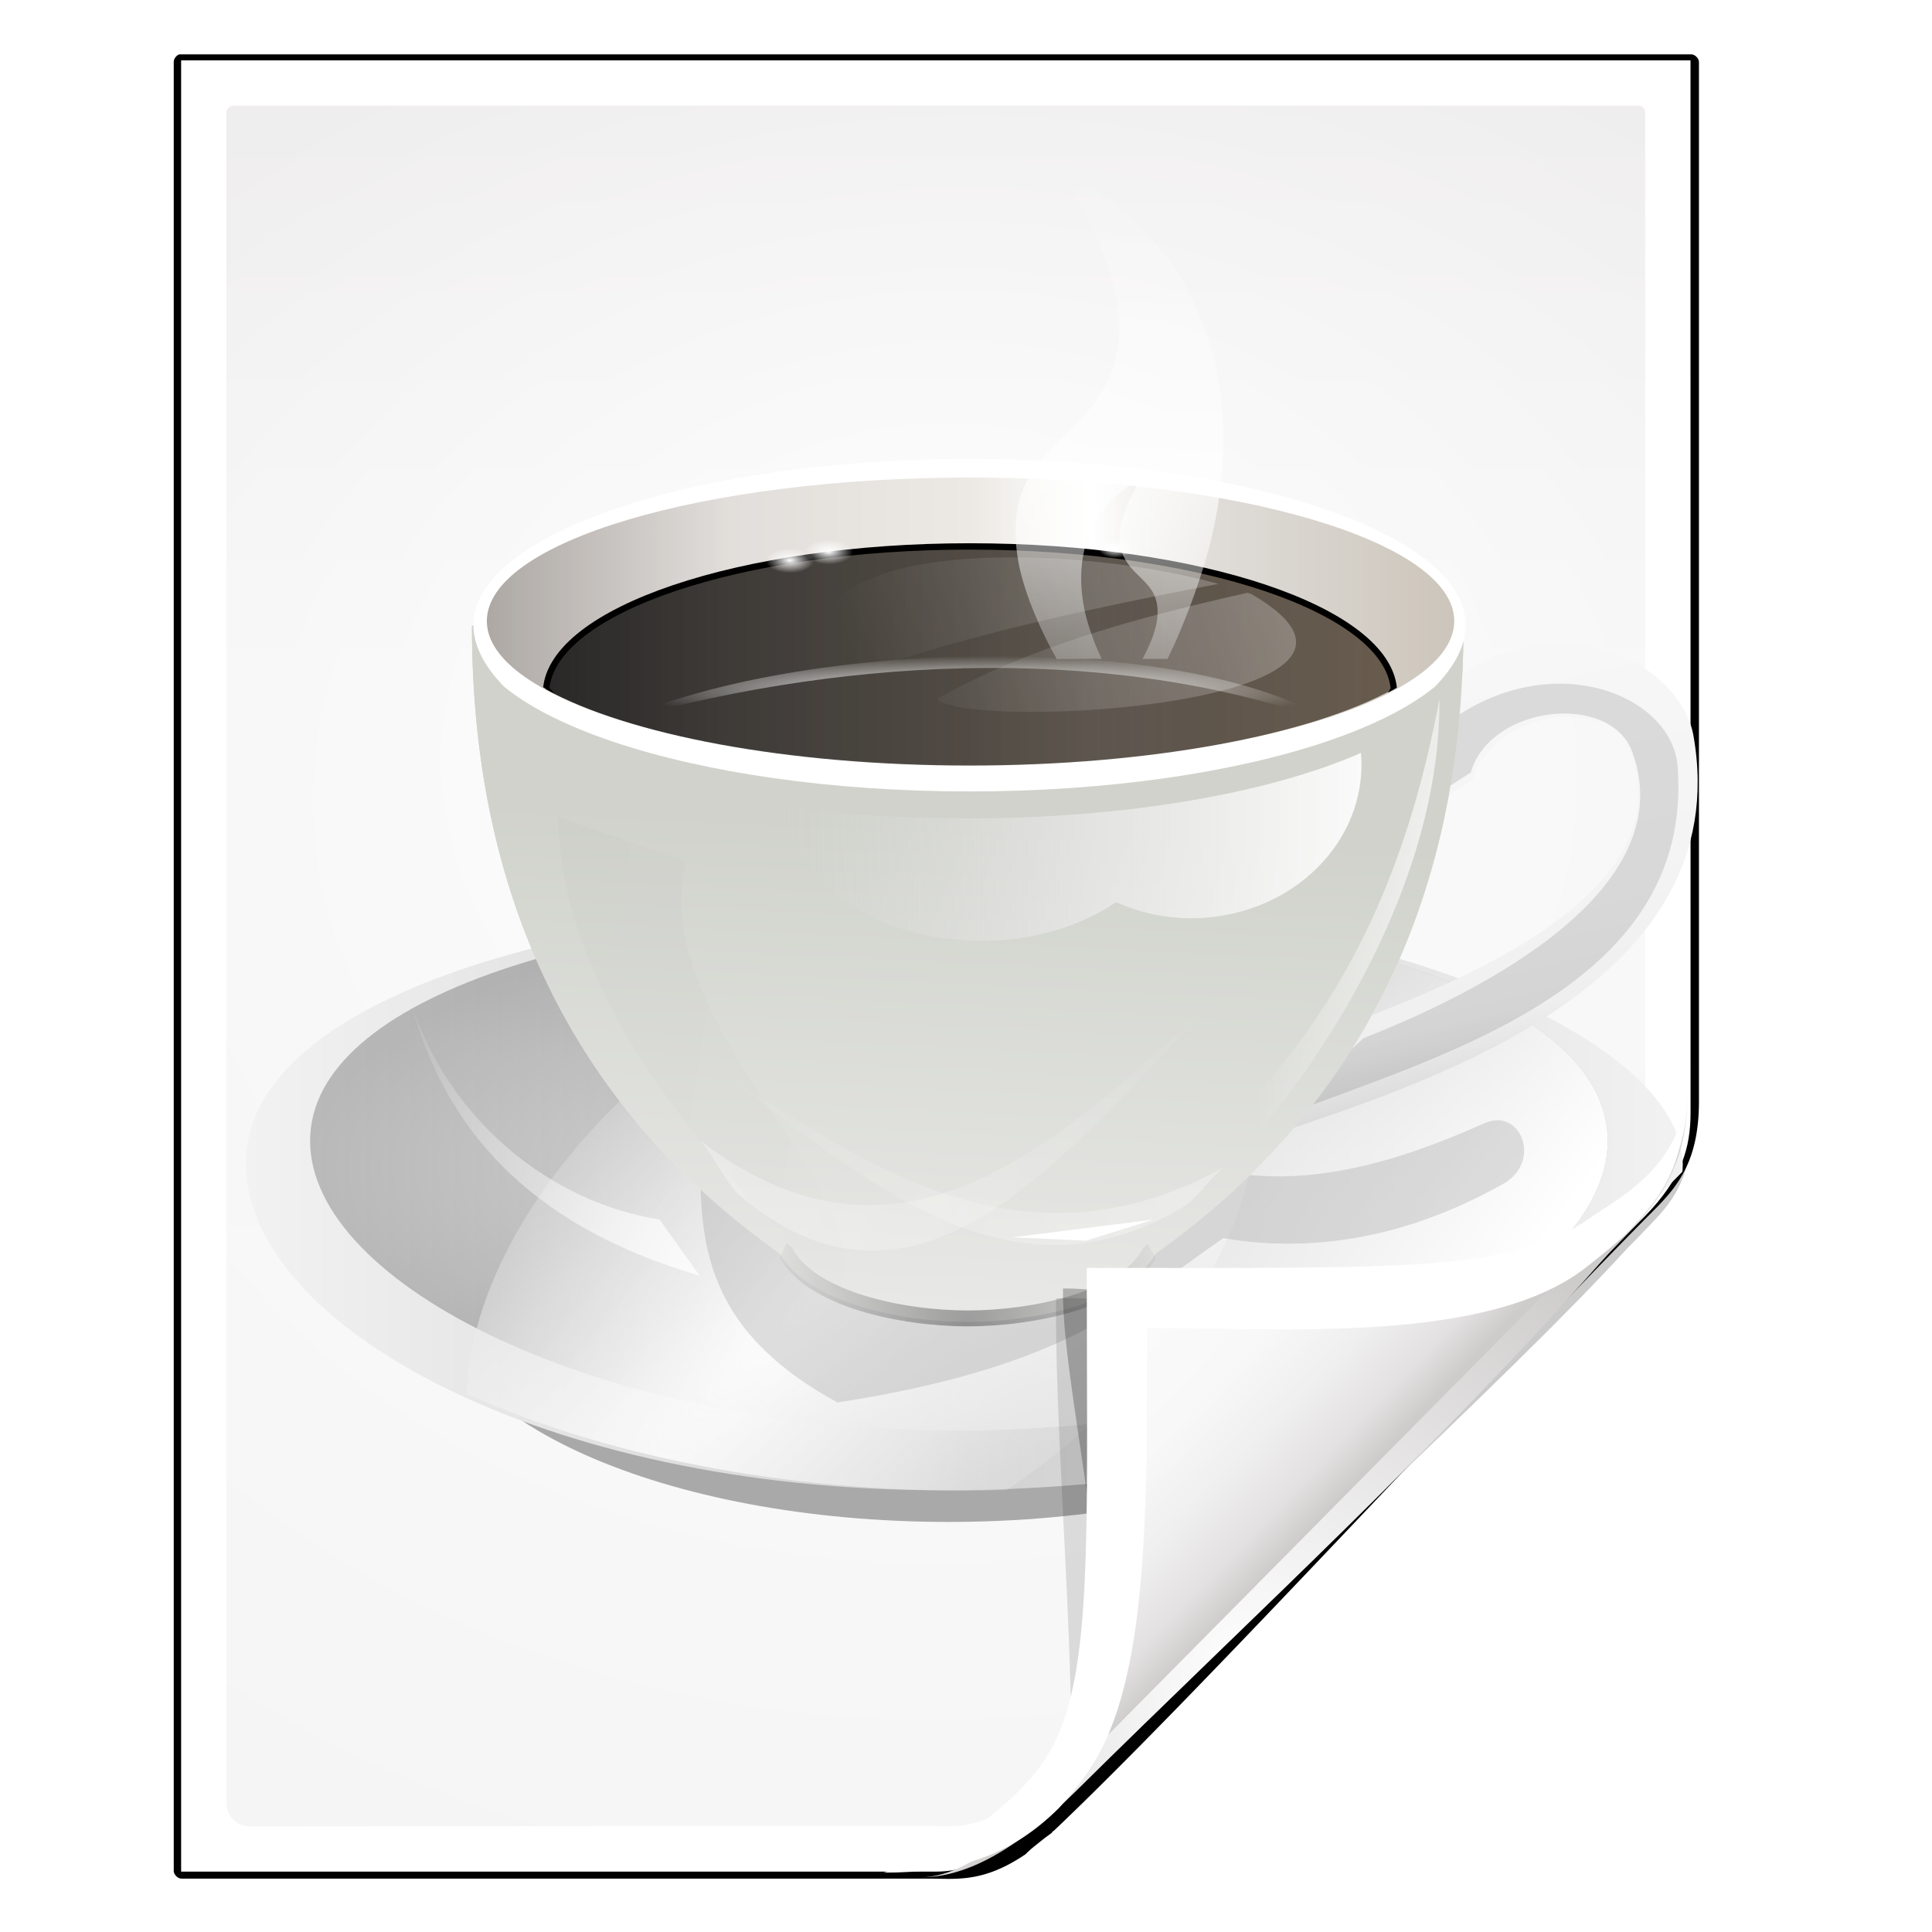 <?xml version="1.0" encoding="UTF-8" standalone="no"?>
<!-- Created with Inkscape (http://www.inkscape.org/) -->

<svg
   xmlns:dc="http://purl.org/dc/elements/1.1/"
   xmlns:cc="http://creativecommons.org/ns#"
   xmlns:rdf="http://www.w3.org/1999/02/22-rdf-syntax-ns#"
   xmlns:svg="http://www.w3.org/2000/svg"
   xmlns="http://www.w3.org/2000/svg"
   xmlns:xlink="http://www.w3.org/1999/xlink"
   xmlns:sodipodi="http://sodipodi.sourceforge.net/DTD/sodipodi-0.dtd"
   xmlns:inkscape="http://www.inkscape.org/namespaces/inkscape"
   width="128"
   height="128"
   id="svg2606"
   sodipodi:version="0.32"
   inkscape:version="0.48.0 r9654"
   version="1.0"
   sodipodi:docname="application-x-java.svgz"
   inkscape:output_extension="org.inkscape.output.svgz.inkscape"
   inkscape:export-filename="/home/pinheiro/pics/oxygen-icons/scalable/mimetypes/small/32x32/application-x-java.png"
   inkscape:export-xdpi="180"
   inkscape:export-ydpi="180">
  <defs
     id="defs2608">
    <linearGradient
       id="linearGradient6131">
      <stop
         id="stop6133"
         offset="0"
         style="stop-color:#fcfcfc;stop-opacity:1" />
      <stop
         style="stop-color:#f8f8f8;stop-opacity:1"
         offset="0.523"
         id="stop6135" />
      <stop
         id="stop6141"
         offset="0.775"
         style="stop-color:#f0efef;stop-opacity:1;" />
      <stop
         id="stop6139"
         offset="0.901"
         style="stop-color:#e3e1e1;stop-opacity:1;" />
      <stop
         id="stop6137"
         offset="1"
         style="stop-color:#cecbcb;stop-opacity:1" />
    </linearGradient>
    <linearGradient
       inkscape:collect="always"
       xlink:href="#linearGradient6131"
       id="linearGradient3893"
       gradientUnits="userSpaceOnUse"
       gradientTransform="matrix(1.012,0,0,1.012,-0.896,-0.987)"
       x1="86.738"
       y1="93.621"
       x2="95.46"
       y2="102.344" />
    <radialGradient
       inkscape:collect="always"
       xlink:href="#linearGradient3913-5"
       id="radialGradient3919-5"
       cx="90.75"
       cy="110.253"
       fx="90.75"
       fy="110.253"
       r="18.75"
       gradientTransform="matrix(1.307,0,0,1.307,-27.836,-33.818)"
       gradientUnits="userSpaceOnUse" />
    <linearGradient
       inkscape:collect="always"
       id="linearGradient3913-5">
      <stop
         style="stop-color:#ffffff;stop-opacity:1;"
         offset="0"
         id="stop3915-4" />
      <stop
         style="stop-color:#ffffff;stop-opacity:0;"
         offset="1"
         id="stop3917-7" />
    </linearGradient>
    <clipPath
       clipPathUnits="userSpaceOnUse"
       id="clipPath3889-6">
      <path
         sodipodi:nodetypes="cscscssc"
         inkscape:connector-curvature="0"
         id="path3891-5"
         d="m 112,82.503 c 0,4.465 -2.797,6.41 -5.28,8.094 -5.109,3.465 -14.939,3.325 -20.72,3.406 -0.081,5.781 0.166,15.505 -3.299,20.613 -1.684,2.482 -5.291,5.387 -8.201,5.387 2.318,0 4.743,-1.335 7.584,-4.085 9.142,-8.849 17.367,-16.135 25.673,-25.298 C 109.676,88.504 112,86.979 112,82.503 z"
         style="fill:url(#linearGradient3893);fill-opacity:1;stroke:none" />
    </clipPath>
    <filter
       color-interpolation-filters="sRGB"
       inkscape:collect="always"
       id="filter3909-6">
      <feGaussianBlur
         inkscape:collect="always"
         stdDeviation="0.43"
         id="feGaussianBlur3911-9" />
    </filter>
    <linearGradient
       inkscape:collect="always"
       xlink:href="#linearGradient3897-7"
       id="linearGradient3895-3"
       gradientUnits="userSpaceOnUse"
       gradientTransform="matrix(1.373,0,0,1.404,-41.379,-43.423)"
       x1="82.157"
       y1="90.382"
       x2="94.221"
       y2="102.184" />
    <linearGradient
       id="linearGradient3897-7">
      <stop
         style="stop-color:#fcfcfc;stop-opacity:1"
         offset="0"
         id="stop3899-4" />
      <stop
         id="stop3901-5"
         offset="0.523"
         style="stop-color:#f8f8f8;stop-opacity:1" />
      <stop
         style="stop-color:#f0efef;stop-opacity:1;"
         offset="0.723"
         id="stop3903-2" />
      <stop
         style="stop-color:#e3e1e1;stop-opacity:1;"
         offset="0.89"
         id="stop3905-5" />
      <stop
         style="stop-color:#cecbcb;stop-opacity:1"
         offset="1"
         id="stop3907-4" />
    </linearGradient>
    <clipPath
       clipPathUnits="userSpaceOnUse"
       id="clipPath6093-7">
      <path
         inkscape:connector-curvature="0"
         sodipodi:nodetypes="cccssccc"
         id="path6095-4"
         d="m 17,8 0.783,110 57.5,0 c 1.675,0 3.119,0.181 4.9,-1.6 C 88.981,107.602 99.94,96.548 107.199,89.224 109.64,86.761 110,84.753 110,82.5 L 110,8 z"
         style="fill:#ffffff;fill-opacity:1" />
    </clipPath>
    <radialGradient
       inkscape:collect="always"
       xlink:href="#linearGradient5982-7"
       id="radialGradient5988-0"
       cx="64"
       cy="64.004"
       fx="63.793"
       fy="47.275"
       r="47.5"
       gradientTransform="matrix(1.707,-0.085,0.07,1.394,-50.362,-20.218)"
       gradientUnits="userSpaceOnUse" />
    <linearGradient
       inkscape:collect="always"
       id="linearGradient5982-7">
      <stop
         style="stop-color:#ffffff;stop-opacity:1;"
         offset="0"
         id="stop5984-8" />
      <stop
         style="stop-color:#ffffff;stop-opacity:0;"
         offset="1"
         id="stop5986-6" />
    </linearGradient>
    <filter
       color-interpolation-filters="sRGB"
       inkscape:collect="always"
       id="filter6171-8"
       x="-0.479"
       width="1.957"
       y="-0.513"
       height="2.026">
      <feGaussianBlur
         inkscape:collect="always"
         stdDeviation="10.141"
         id="feGaussianBlur6173-8" />
    </filter>
    <linearGradient
       inkscape:collect="always"
       xlink:href="#linearGradient4518-3"
       id="linearGradient4524-4"
       x1="72"
       y1="0"
       x2="72"
       y2="116.401"
       gradientUnits="userSpaceOnUse"
       gradientTransform="matrix(1.014,0,0,1.013,-1.513,-1.307)" />
    <linearGradient
       id="linearGradient4518-3">
      <stop
         style="stop-color:#eeecec;stop-opacity:1"
         offset="0"
         id="stop4520-1" />
      <stop
         id="stop5969-4"
         offset="0.4"
         style="stop-color:#f4f4f4;stop-opacity:1" />
      <stop
         style="stop-color:#f6f5f5;stop-opacity:1"
         offset="1"
         id="stop4522-9" />
    </linearGradient>
    <filter
       inkscape:collect="always"
       id="filter4123">
      <feGaussianBlur
         inkscape:collect="always"
         stdDeviation="2.028"
         id="feGaussianBlur4125" />
    </filter>
    <filter
       inkscape:collect="always"
       id="filter4087"
       x="-0.165"
       width="1.329"
       y="-0.204"
       height="1.408">
      <feGaussianBlur
         inkscape:collect="always"
         stdDeviation="4.223"
         id="feGaussianBlur4089" />
    </filter>
    <filter
       inkscape:collect="always"
       id="filter4084">
      <feGaussianBlur
         inkscape:collect="always"
         stdDeviation="1.46"
         id="feGaussianBlur4086" />
    </filter>
    <clipPath
       clipPathUnits="userSpaceOnUse"
       id="clipPath4502">
      <path
         style="opacity:0.847;fill:url(#radialGradient4506);fill-opacity:1"
         d="m 167.244,-20.56 c -0.4,0 -0.589,0.276 -0.589,0.589 l 0,134.526 c 0,0.968 0.8,1.766 1.767,1.767 l 55.951,0.037 c 0.062,4e-5 3.856,-0.009 4.669,6e-5 7.705,-5.305 35.3,-34.105 45.837,-44.708 1.74,-1.951 0.539,-0.436 1.713,-1.893 l 7e-5,-89.728 c 0,-0.38 -0.192,-0.589 -0.589,-0.589 z"
         id="path4504"
         inkscape:connector-curvature="0"
         sodipodi:nodetypes="ccssscccccc" />
    </clipPath>
    <filter
       color-interpolation-filters="sRGB"
       inkscape:collect="always"
       id="filter3473">
      <feGaussianBlur
         inkscape:collect="always"
         stdDeviation="1.142"
         id="feGaussianBlur3475" />
    </filter>
    <linearGradient
       inkscape:collect="always"
       xlink:href="#linearGradient3526"
       id="linearGradient4477"
       gradientUnits="userSpaceOnUse"
       gradientTransform="matrix(0.889,0,0,0.889,169.164,1.161)"
       x1="9.665"
       y1="83.476"
       x2="117.005"
       y2="83.476" />
    <linearGradient
       id="linearGradient3526">
      <stop
         id="stop3528"
         offset="0"
         style="stop-color:#f2f2f2;stop-opacity:1;" />
      <stop
         style="stop-color:#d1d1d1;stop-opacity:1;"
         offset="0.5"
         id="stop3534" />
      <stop
         id="stop3530"
         offset="1"
         style="stop-color:#f2f2f2;stop-opacity:1;" />
    </linearGradient>
    <radialGradient
       inkscape:collect="always"
       xlink:href="#linearGradient3995"
       id="radialGradient4479"
       gradientUnits="userSpaceOnUse"
       gradientTransform="matrix(0.418,0,0,0.168,177.349,2.693)"
       cx="113.773"
       cy="421.472"
       fx="113.773"
       fy="421.472"
       r="102.654" />
    <linearGradient
       id="linearGradient3995">
      <stop
         style="stop-color:#000000;stop-opacity:0;"
         offset="0"
         id="stop3997" />
      <stop
         style="stop-color:#000000;stop-opacity:1;"
         offset="1"
         id="stop3999" />
    </linearGradient>
    <linearGradient
       inkscape:collect="always"
       xlink:href="#linearGradient3158"
       id="linearGradient4481"
       gradientUnits="userSpaceOnUse"
       gradientTransform="matrix(0.418,0,0,0.42,189.773,-98.068)"
       x1="91.177"
       y1="425.956"
       x2="91.177"
       y2="354.963" />
    <linearGradient
       id="linearGradient3158">
      <stop
         style="stop-color:#f5f5f5;stop-opacity:1;"
         offset="0"
         id="stop3160" />
      <stop
         style="stop-color:#d0d2cb;stop-opacity:1;"
         offset="1"
         id="stop3162" />
    </linearGradient>
    <radialGradient
       inkscape:collect="always"
       xlink:href="#linearGradient3180-4"
       id="radialGradient4483"
       gradientUnits="userSpaceOnUse"
       gradientTransform="matrix(0.432,0,0,0.7,48.501,129.749)"
       cx="85.438"
       cy="511.891"
       fx="85.438"
       fy="511.891"
       r="78.938" />
    <linearGradient
       inkscape:collect="always"
       id="linearGradient3180-4">
      <stop
         style="stop-color:#000000;stop-opacity:1;"
         offset="0"
         id="stop3182-4" />
      <stop
         style="stop-color:#000000;stop-opacity:0"
         offset="1"
         id="stop3184-3" />
    </linearGradient>
    <clipPath
       clipPathUnits="userSpaceOnUse"
       id="clipPath3242">
      <path
         inkscape:connector-curvature="0"
         id="path3244"
         d="m 55.688,476.985 c 4.518,7.826 19.423,10.75 29.75,10.75 10.327,10e-6 25.232,-2.924 29.75,-10.75 -24.211,-41.934 -42.235,-39.066 -59.5,0 z"
         style="fill:url(#linearGradient3246);fill-opacity:1;fill-rule:evenodd;stroke:none"
         sodipodi:nodetypes="cscc" />
    </clipPath>
    <filter
       color-interpolation-filters="sRGB"
       inkscape:collect="always"
       id="filter3308">
      <feGaussianBlur
         inkscape:collect="always"
         stdDeviation="1.659"
         id="feGaussianBlur3310" />
    </filter>
    <linearGradient
       inkscape:collect="always"
       xlink:href="#linearGradient3692"
       id="linearGradient4485"
       gradientUnits="userSpaceOnUse"
       x1="15.7"
       y1="373.836"
       x2="47.812"
       y2="379.249" />
    <linearGradient
       inkscape:collect="always"
       id="linearGradient3692">
      <stop
         style="stop-color:#000000;stop-opacity:1;"
         offset="0"
         id="stop3694" />
      <stop
         style="stop-color:#000000;stop-opacity:0;"
         offset="1"
         id="stop3696" />
    </linearGradient>
    <clipPath
       clipPathUnits="userSpaceOnUse"
       id="clipPath3753">
      <path
         inkscape:connector-curvature="0"
         sodipodi:nodetypes="cccc"
         id="path3755"
         d="m 10.827,344.157 c 2.553,27.852 16.271,47.474 25.1,56.597 30.045,20.541 2.661,-30.933 4.922,-52.168 1.168,-4.199 -19.658,-18.248 -30.021,-4.429 z"
         style="opacity:0.319;fill:#000000;fill-opacity:1;fill-rule:evenodd;stroke:none" />
    </clipPath>
    <filter
       color-interpolation-filters="sRGB"
       inkscape:collect="always"
       x="-0.362"
       width="1.723"
       y="-0.147"
       height="1.293"
       id="filter3744">
      <feGaussianBlur
         inkscape:collect="always"
         stdDeviation="3.761"
         id="feGaussianBlur3746" />
    </filter>
    <linearGradient
       inkscape:collect="always"
       xlink:href="#linearGradient3837"
       id="linearGradient4487"
       gradientUnits="userSpaceOnUse"
       gradientTransform="translate(267.929,9.843)"
       x1="125.089"
       y1="277.115"
       x2="101.922"
       y2="379.482" />
    <linearGradient
       inkscape:collect="always"
       id="linearGradient3837">
      <stop
         style="stop-color:#000000;stop-opacity:1;"
         offset="0"
         id="stop3839" />
      <stop
         style="stop-color:#000000;stop-opacity:0;"
         offset="1"
         id="stop3841" />
    </linearGradient>
    <filter
       color-interpolation-filters="sRGB"
       inkscape:collect="always"
       id="filter3905">
      <feGaussianBlur
         inkscape:collect="always"
         stdDeviation="0.554"
         id="feGaussianBlur3907" />
    </filter>
    <radialGradient
       inkscape:collect="always"
       xlink:href="#linearGradient4007"
       id="radialGradient4489"
       gradientUnits="userSpaceOnUse"
       gradientTransform="matrix(2.309,-2.989,-0.412,3.464,73.853,-835.762)"
       cx="81.205"
       cy="437.665"
       fx="81.205"
       fy="437.665"
       r="38.88" />
    <linearGradient
       id="linearGradient4007">
      <stop
         style="stop-color:#ffffff;stop-opacity:1;"
         offset="0"
         id="stop4009" />
      <stop
         id="stop4049"
         offset="0.5"
         style="stop-color:#eeeeee;stop-opacity:0.651;" />
      <stop
         style="stop-color:#dedede;stop-opacity:0;"
         offset="1"
         id="stop4011" />
    </linearGradient>
    <clipPath
       clipPathUnits="userSpaceOnUse"
       id="clipPath4015">
      <path
         inkscape:connector-curvature="0"
         style="opacity:0.227;fill:#dedede;fill-opacity:1;stroke:none"
         d="m 73.338,392.019 c -43.297,0 -73.088,12.845 -64.376,33.747 8.712,20.902 52.647,41.99 95.944,41.99 43.297,0 69.652,-21.088 60.94,-41.99 -8.712,-20.902 -49.211,-33.747 -92.508,-33.747 z"
         id="path4017" />
    </clipPath>
    <filter
       color-interpolation-filters="sRGB"
       inkscape:collect="always"
       id="filter4043">
      <feGaussianBlur
         inkscape:collect="always"
         stdDeviation="1.756"
         id="feGaussianBlur4045" />
    </filter>
    <linearGradient
       inkscape:collect="always"
       xlink:href="#linearGradient4054"
       id="linearGradient4491"
       gradientUnits="userSpaceOnUse"
       gradientTransform="matrix(0.418,0,0,0.354,177.349,-75.437)"
       x1="185.817"
       y1="466.016"
       x2="82.098"
       y2="399.199" />
    <linearGradient
       inkscape:collect="always"
       id="linearGradient4054">
      <stop
         style="stop-color:#ffffff;stop-opacity:1;"
         offset="0"
         id="stop4056" />
      <stop
         style="stop-color:#ffffff;stop-opacity:0;"
         offset="1"
         id="stop4058" />
    </linearGradient>
    <filter
       color-interpolation-filters="sRGB"
       id="filter3540"
       height="1.346"
       y="-0.173"
       width="1.14"
       x="-0.07"
       inkscape:collect="always">
      <feGaussianBlur
         id="feGaussianBlur3542"
         stdDeviation="3.802"
         inkscape:collect="always" />
    </filter>
    <linearGradient
       inkscape:collect="always"
       xlink:href="#linearGradient4969"
       id="linearGradient4493"
       gradientUnits="userSpaceOnUse"
       gradientTransform="matrix(0.418,0,0,0.42,-110.942,-101.871)"
       x1="896.699"
       y1="334.945"
       x2="912.867"
       y2="406.607" />
    <linearGradient
       id="linearGradient4969">
      <stop
         id="stop4971"
         offset="0"
         style="stop-color:#f7f7f7;stop-opacity:1;" />
      <stop
         style="stop-color:#f4f4f4;stop-opacity:1;"
         offset="0.5"
         id="stop4973" />
      <stop
         id="stop4975"
         offset="0.75"
         style="stop-color:#efefef;stop-opacity:1;" />
      <stop
         id="stop4977"
         offset="1"
         style="stop-color:#cbcbcb;stop-opacity:1;" />
    </linearGradient>
    <clipPath
       clipPathUnits="userSpaceOnUse"
       id="clipPath4981">
      <path
         inkscape:connector-curvature="0"
         sodipodi:nodetypes="cccsccscc"
         id="path4983"
         d="m 879.966,354.984 -0.492,4.922 5.414,-3.445 c 3.129,-10.7 21.657,-13.685 25.1,-4.183 8.462,23.357 -31.724,37.587 -45.032,42.817 l -10.089,16.733 c 24.176,-8.142 71.805,-23.557 64.964,-62.257 -1.951,-11.037 -20.434,-20.95 -36.665,-9.597 l -3.199,15.011 z"
         style="fill:url(#linearGradient4985);fill-opacity:1;fill-rule:evenodd;stroke:none" />
    </clipPath>
    <filter
       color-interpolation-filters="sRGB"
       inkscape:collect="always"
       id="filter4965">
      <feGaussianBlur
         inkscape:collect="always"
         stdDeviation="1.689"
         id="feGaussianBlur4967" />
    </filter>
    <linearGradient
       inkscape:collect="always"
       xlink:href="#linearGradient3158"
       id="linearGradient4495"
       gradientUnits="userSpaceOnUse"
       gradientTransform="matrix(0.418,0,0,0.42,189.773,-98.068)"
       x1="85.438"
       y1="471.893"
       x2="91.177"
       y2="354.963" />
    <linearGradient
       id="linearGradient3735">
      <stop
         style="stop-color:#f5f5f5;stop-opacity:1;"
         offset="0"
         id="stop3737" />
      <stop
         style="stop-color:#d0d2cb;stop-opacity:1;"
         offset="1"
         id="stop3739" />
    </linearGradient>
    <radialGradient
       inkscape:collect="always"
       xlink:href="#linearGradient3180-4"
       id="radialGradient4497"
       gradientUnits="userSpaceOnUse"
       gradientTransform="matrix(0.432,0,0,0.7,48.501,129.749)"
       cx="85.438"
       cy="511.891"
       fx="85.438"
       fy="511.891"
       r="78.938" />
    <clipPath
       clipPathUnits="userSpaceOnUse"
       id="clipPath3748">
      <path
         inkscape:connector-curvature="0"
         id="path3750"
         d="m 55.688,476.985 c 4.518,7.826 19.423,10.75 29.75,10.75 10.327,10e-6 25.232,-2.924 29.75,-10.75 -24.211,-41.934 -42.235,-39.066 -59.5,0 z"
         style="fill:url(#linearGradient3246);fill-opacity:1;fill-rule:evenodd;stroke:none"
         sodipodi:nodetypes="cscc" />
    </clipPath>
    <linearGradient
       inkscape:collect="always"
       xlink:href="#linearGradient3692"
       id="linearGradient4499"
       gradientUnits="userSpaceOnUse"
       x1="0.75"
       y1="367.772"
       x2="47.812"
       y2="379.249" />
    <clipPath
       clipPathUnits="userSpaceOnUse"
       id="clipPath3763">
      <path
         inkscape:connector-curvature="0"
         sodipodi:nodetypes="cccc"
         id="path3765"
         d="m 10.827,344.157 c 2.553,27.852 16.271,47.474 25.1,56.597 30.045,20.541 2.661,-30.933 4.922,-52.168 1.168,-4.199 -19.658,-18.248 -30.021,-4.429 z"
         style="opacity:0.319;fill:#000000;fill-opacity:1;fill-rule:evenodd;stroke:none" />
    </clipPath>
    <linearGradient
       inkscape:collect="always"
       xlink:href="#linearGradient4007"
       id="linearGradient4501"
       gradientUnits="userSpaceOnUse"
       gradientTransform="translate(267.929,9.843)"
       x1="155.016"
       y1="353.891"
       x2="56.188"
       y2="353.891" />
    <linearGradient
       id="linearGradient3772">
      <stop
         style="stop-color:#ffffff;stop-opacity:1;"
         offset="0"
         id="stop3774" />
      <stop
         id="stop3776"
         offset="0.5"
         style="stop-color:#eeeeee;stop-opacity:0.651;" />
      <stop
         style="stop-color:#dedede;stop-opacity:0;"
         offset="1"
         id="stop3778" />
    </linearGradient>
    <filter
       color-interpolation-filters="sRGB"
       inkscape:collect="always"
       id="filter4439">
      <feGaussianBlur
         inkscape:collect="always"
         stdDeviation="1.119"
         id="feGaussianBlur4441" />
    </filter>
    <linearGradient
       inkscape:collect="always"
       xlink:href="#linearGradient4088"
       id="linearGradient4503"
       gradientUnits="userSpaceOnUse"
       gradientTransform="translate(-94.493,0)"
       x1="488.214"
       y1="440.521"
       x2="405.533"
       y2="401.246" />
    <linearGradient
       inkscape:collect="always"
       id="linearGradient4088">
      <stop
         style="stop-color:#ffffff;stop-opacity:1;"
         offset="0"
         id="stop4090" />
      <stop
         style="stop-color:#ffffff;stop-opacity:0;"
         offset="1"
         id="stop4092" />
    </linearGradient>
    <filter
       color-interpolation-filters="sRGB"
       inkscape:collect="always"
       id="filter4112">
      <feGaussianBlur
         inkscape:collect="always"
         stdDeviation="0.718"
         id="feGaussianBlur4114" />
    </filter>
    <linearGradient
       inkscape:collect="always"
       xlink:href="#linearGradient4088"
       id="linearGradient4505"
       gradientUnits="userSpaceOnUse"
       gradientTransform="translate(-332.694,0)"
       x1="488.214"
       y1="440.521"
       x2="405.533"
       y2="401.246" />
    <filter
       color-interpolation-filters="sRGB"
       inkscape:collect="always"
       x="-0.05"
       width="1.101"
       y="-0.34"
       height="1.68"
       id="filter4178">
      <feGaussianBlur
         inkscape:collect="always"
         stdDeviation="0.562"
         id="feGaussianBlur4180" />
    </filter>
    <radialGradient
       inkscape:collect="always"
       xlink:href="#linearGradient4188"
       id="radialGradient4507"
       gradientUnits="userSpaceOnUse"
       gradientTransform="matrix(0.416,0.038,-0.151,1.671,234.134,-581.866)"
       cx="189.808"
       cy="375.149"
       fx="189.808"
       fy="375.149"
       r="27.057" />
    <linearGradient
       inkscape:collect="always"
       id="linearGradient4188">
      <stop
         style="stop-color:#ffffff;stop-opacity:1;"
         offset="0"
         id="stop4190" />
      <stop
         style="stop-color:#ffffff;stop-opacity:0;"
         offset="1"
         id="stop4192" />
    </linearGradient>
    <clipPath
       clipPathUnits="userSpaceOnUse"
       id="clipPath4403">
      <path
         inkscape:connector-curvature="0"
         style="fill:#ffffff;fill-opacity:1;stroke:none"
         d="m 353.21,-62.549 c -43.222,0 -78.281,11.686 -78.281,26.094 0,14.407 35.059,30.997 78.281,30.997 43.222,10e-6 78.312,-16.59 78.312,-30.997 -10e-6,-14.407 -35.09,-26.094 -78.312,-26.094 z"
         id="path4405"
         sodipodi:nodetypes="csssc" />
    </clipPath>
    <filter
       color-interpolation-filters="sRGB"
       inkscape:collect="always"
       id="filter4483">
      <feGaussianBlur
         inkscape:collect="always"
         stdDeviation="0.765"
         id="feGaussianBlur4485" />
    </filter>
    <linearGradient
       inkscape:collect="always"
       xlink:href="#linearGradient4218"
       id="linearGradient4509"
       gradientUnits="userSpaceOnUse"
       gradientTransform="translate(238.201,3.518)"
       x1="38.837"
       y1="329.203"
       x2="191.493"
       y2="329.203" />
    <linearGradient
       id="linearGradient4218">
      <stop
         style="stop-color:#ada8a4;stop-opacity:1;"
         offset="0"
         id="stop4220" />
      <stop
         id="stop4228"
         offset="0.25"
         style="stop-color:#e2dedb;stop-opacity:1;" />
      <stop
         id="stop4226"
         offset="0.5"
         style="stop-color:#ece9e4;stop-opacity:1;" />
      <stop
         style="stop-color:#ffffff;stop-opacity:1;"
         offset="0.625"
         id="stop4232" />
      <stop
         style="stop-color:#e0ddd9;stop-opacity:1;"
         offset="0.75"
         id="stop4230" />
      <stop
         style="stop-color:#ccc5bb;stop-opacity:1;"
         offset="1"
         id="stop4222" />
    </linearGradient>
    <filter
       color-interpolation-filters="sRGB"
       id="filter4000"
       inkscape:collect="always">
      <feGaussianBlur
         id="feGaussianBlur4002"
         stdDeviation="0.5"
         inkscape:collect="always" />
    </filter>
    <linearGradient
       inkscape:collect="always"
       xlink:href="#linearGradient4218"
       id="linearGradient4511"
       gradientUnits="userSpaceOnUse"
       gradientTransform="translate(238.201,3.518)"
       x1="38.837"
       y1="329.203"
       x2="191.493"
       y2="329.203" />
    <linearGradient
       id="linearGradient3820">
      <stop
         style="stop-color:#ada8a4;stop-opacity:1;"
         offset="0"
         id="stop3822" />
      <stop
         id="stop3824"
         offset="0.25"
         style="stop-color:#e2dedb;stop-opacity:1;" />
      <stop
         id="stop3826"
         offset="0.5"
         style="stop-color:#ece9e4;stop-opacity:1;" />
      <stop
         style="stop-color:#ffffff;stop-opacity:1;"
         offset="0.625"
         id="stop3828" />
      <stop
         style="stop-color:#e0ddd9;stop-opacity:1;"
         offset="0.75"
         id="stop3830" />
      <stop
         style="stop-color:#ccc5bb;stop-opacity:1;"
         offset="1"
         id="stop3832" />
    </linearGradient>
    <filter
       color-interpolation-filters="sRGB"
       id="filter3549"
       inkscape:collect="always">
      <feGaussianBlur
         id="feGaussianBlur3551"
         stdDeviation="0.497"
         inkscape:collect="always" />
    </filter>
    <linearGradient
       inkscape:collect="always"
       xlink:href="#linearGradient4004"
       id="linearGradient4513"
       gradientUnits="userSpaceOnUse"
       x1="286.515"
       y1="337.914"
       x2="420.608"
       y2="337.914" />
    <linearGradient
       id="linearGradient4004">
      <stop
         id="stop4006"
         offset="0"
         style="stop-color:#000000;stop-opacity:1;" />
      <stop
         id="stop4008"
         offset="1"
         style="stop-color:#4a3c2d;stop-opacity:1;" />
    </linearGradient>
    <filter
       color-interpolation-filters="sRGB"
       inkscape:collect="always"
       id="filter4515">
      <feGaussianBlur
         inkscape:collect="always"
         stdDeviation="0.182"
         id="feGaussianBlur4517" />
    </filter>
    <radialGradient
       inkscape:collect="always"
       xlink:href="#linearGradient4582"
       id="radialGradient4515"
       gradientUnits="userSpaceOnUse"
       gradientTransform="matrix(1,0,0,0.094,0,310.931)"
       cx="354.771"
       cy="343.229"
       fx="354.771"
       fy="343.229"
       r="56.351" />
    <linearGradient
       inkscape:collect="always"
       id="linearGradient4582">
      <stop
         style="stop-color:#ffffff;stop-opacity:1;"
         offset="0"
         id="stop4584" />
      <stop
         style="stop-color:#ffffff;stop-opacity:0;"
         offset="1"
         id="stop4586" />
    </linearGradient>
    <filter
       color-interpolation-filters="sRGB"
       inkscape:collect="always"
       x="-0.016"
       width="1.032"
       y="-0.17"
       height="1.341"
       id="filter4578">
      <feGaussianBlur
         inkscape:collect="always"
         stdDeviation="0.903"
         id="feGaussianBlur4580" />
    </filter>
    <clipPath
       clipPathUnits="userSpaceOnUse"
       id="clipPath4642">
      <path
         inkscape:connector-curvature="0"
         id="path4644"
         d="m 353.351,309.564 c -42.135,0 -76.313,10.365 -76.313,23.143 0,12.778 34.178,23.17 76.313,23.17 42.135,1e-5 76.344,-10.392 76.344,-23.17 0,-12.778 -34.208,-23.143 -76.344,-23.143 z"
         style="opacity:0.308;fill:url(#linearGradient4646);fill-opacity:1;stroke:none;filter:url(#filter4515)"
         transform="matrix(1.002,0,0,1,449.709,-2.627)" />
    </clipPath>
    <filter
       color-interpolation-filters="sRGB"
       inkscape:collect="always"
       id="filter4638">
      <feGaussianBlur
         inkscape:collect="always"
         stdDeviation="1.298"
         id="feGaussianBlur4640" />
    </filter>
    <radialGradient
       inkscape:collect="always"
       xlink:href="#linearGradient4882"
       id="radialGradient4517"
       gradientUnits="userSpaceOnUse"
       gradientTransform="matrix(1,0,0,0.545,0,153.75)"
       cx="773.415"
       cy="338.251"
       fx="773.415"
       fy="338.251"
       r="2.707" />
    <linearGradient
       inkscape:collect="always"
       id="linearGradient4882">
      <stop
         style="stop-color:#ffffff;stop-opacity:1;"
         offset="0"
         id="stop4884" />
      <stop
         style="stop-color:#ffffff;stop-opacity:0;"
         offset="1"
         id="stop4886" />
    </linearGradient>
    <filter
       color-interpolation-filters="sRGB"
       inkscape:collect="always"
       id="filter4878">
      <feGaussianBlur
         inkscape:collect="always"
         stdDeviation="0.038"
         id="feGaussianBlur4880" />
    </filter>
    <radialGradient
       inkscape:collect="always"
       xlink:href="#linearGradient4882"
       id="radialGradient4519"
       gradientUnits="userSpaceOnUse"
       gradientTransform="matrix(1,0,0,0.545,0,153.75)"
       cx="773.415"
       cy="338.251"
       fx="773.415"
       fy="338.251"
       r="2.707" />
    <radialGradient
       inkscape:collect="always"
       xlink:href="#linearGradient4882"
       id="radialGradient4521"
       gradientUnits="userSpaceOnUse"
       gradientTransform="matrix(1,0,0,0.545,0,153.75)"
       cx="773.415"
       cy="338.251"
       fx="773.415"
       fy="338.251"
       r="2.707" />
    <linearGradient
       inkscape:collect="always"
       xlink:href="#linearGradient4920"
       id="linearGradient4523"
       gradientUnits="userSpaceOnUse"
       gradientTransform="matrix(1,0,0,-1,0,1052.362)"
       x1="469.344"
       y1="749.654"
       x2="341.898"
       y2="698.166" />
    <linearGradient
       inkscape:collect="always"
       id="linearGradient4920">
      <stop
         style="stop-color:#ffffff;stop-opacity:1;"
         offset="0"
         id="stop4922" />
      <stop
         style="stop-color:#ffffff;stop-opacity:0;"
         offset="1"
         id="stop4924" />
    </linearGradient>
    <filter
       color-interpolation-filters="sRGB"
       inkscape:collect="always"
       id="filter4937">
      <feGaussianBlur
         inkscape:collect="always"
         stdDeviation="0.26"
         id="feGaussianBlur4939" />
    </filter>
    <linearGradient
       inkscape:collect="always"
       xlink:href="#linearGradient6611"
       id="linearGradient4525"
       gradientUnits="userSpaceOnUse"
       gradientTransform="translate(0,-2.784)"
       x1="51.853"
       y1="83.456"
       x2="9.048"
       y2="68.491" />
    <linearGradient
       inkscape:collect="always"
       id="linearGradient6611">
      <stop
         style="stop-color:#ffffff;stop-opacity:1;"
         offset="0"
         id="stop6613" />
      <stop
         style="stop-color:#ffffff;stop-opacity:0;"
         offset="1"
         id="stop6615" />
    </linearGradient>
    <filter
       color-interpolation-filters="sRGB"
       id="filter3536"
       inkscape:collect="always">
      <feGaussianBlur
         id="feGaussianBlur3538"
         stdDeviation="0.487"
         inkscape:collect="always" />
    </filter>
    <linearGradient
       inkscape:collect="always"
       xlink:href="#linearGradient3866"
       id="linearGradient4527"
       gradientUnits="userSpaceOnUse"
       gradientTransform="translate(18.45,-8.536)"
       spreadMethod="reflect"
       x1="63.18"
       y1="36.109"
       x2="64.048"
       y2="9.656" />
    <linearGradient
       id="linearGradient3866"
       inkscape:collect="always">
      <stop
         id="stop3868"
         offset="0"
         style="stop-color:#ffffff;stop-opacity:1;" />
      <stop
         id="stop3870"
         offset="1"
         style="stop-color:#ffffff;stop-opacity:0;" />
    </linearGradient>
    <filter
       color-interpolation-filters="sRGB"
       id="filter3886"
       height="1.153"
       y="-0.076"
       width="1.358"
       x="-0.179"
       inkscape:collect="always">
      <feGaussianBlur
         id="feGaussianBlur3888"
         stdDeviation="1.333"
         inkscape:collect="always" />
    </filter>
    <linearGradient
       y2="9.656"
       x2="64.048"
       y1="36.109"
       x1="63.18"
       spreadMethod="reflect"
       gradientTransform="translate(18.45,-8.536)"
       gradientUnits="userSpaceOnUse"
       id="linearGradient3931"
       xlink:href="#linearGradient3866"
       inkscape:collect="always" />
  </defs>
  <sodipodi:namedview
     id="base"
     pagecolor="#ffffff"
     bordercolor="#666666"
     borderopacity="1.0"
     inkscape:pageopacity="0.0"
     inkscape:pageshadow="2"
     inkscape:zoom="2"
     inkscape:cx="35.477788"
     inkscape:cy="31.132771"
     inkscape:document-units="px"
     inkscape:current-layer="layer1"
     width="128px"
     height="128px"
     showgrid="true"
     inkscape:grid-points="true"
     showguides="true"
     inkscape:guide-bbox="true"
     inkscape:window-width="1224"
     inkscape:window-height="757"
     inkscape:window-x="0"
     inkscape:window-y="383"
     inkscape:snap-global="false"
     inkscape:window-maximized="0"
     inkscape:snap-page="true">
    <inkscape:grid
       id="GridFromPre046Settings"
       type="xygrid"
       originx="0px"
       originy="0px"
       spacingx="4px"
       spacingy="4px"
       color="#0000ff"
       empcolor="#0000ff"
       opacity="0.2"
       empopacity="0.4"
       empspacing="2"
       visible="true"
       enabled="true"
       snapvisiblegridlinesonly="true" />
    <sodipodi:guide
       orientation="1,0"
       position="-68,29.326"
       id="guide4564" />
    <sodipodi:guide
       orientation="1,0"
       position="-121.622,135.057"
       id="guide3859" />
    <sodipodi:guide
       orientation="0,1"
       position="38.582,-74.688"
       id="guide4360" />
  </sodipodi:namedview>
  <g
     inkscape:label="Livello 1"
     inkscape:groupmode="layer"
     id="layer1">
    <path
       style="opacity:0.456;fill:#000000;fill-opacity:1;filter:url(#filter4123)"
       d="m 13.333,5.336 0,118.33 49.855,-0.067 c 2.116,-0.003 4.529,-1.772 7,-4.25 0.712,-0.714 1.441,-1.394 2.156,-2.094 0.416,-0.406 0.832,-0.814 1.25,-1.219 7.774,-7.41 26.983,-25.123 34.219,-33.1 0.421,-0.421 0.812,-0.811 1.156,-1.188 1.464,-1.498 2.762,-2.838 2.994,-5.862 L 112,75.156 111.997,5.336 z"
       id="path5990"
       inkscape:connector-curvature="0"
       sodipodi:nodetypes="ccsssccccccc"
       transform="matrix(1.014,0,0,1.013,-1.513,-1.307)" />
    <path
       sodipodi:type="inkscape:offset"
       inkscape:radius="-0.31466308"
       inkscape:original="M 13.1875 4.53125 C 12.818918 4.609246 12.529956 4.967008 12.53125 5.34375 L 12.53125 123.65625 C 12.53885 124.07954 12.920464 124.4611 13.34375 124.46875 L 62.15625 124.46875 C 63.930251 124.46875 65.829207 124.74865 68.6875 122.8125 C 68.829003 122.58432 71.218784 120.82456 70.53125 121.25 C 80.188854 112.07585 98.162197 92.41186 109.34375 81.09375 C 111.06182 79.375681 112.8125 77.674752 112.8125 73.3125 L 112.8125 5.34375 C 112.80483 4.9204809 112.42327 4.5388981 112 4.53125 L 13.34375 4.53125 C 13.29182 4.52633 13.239428 4.52633 13.1875 4.53125 z "
       style="fill:#000000;fill-opacity:1;filter:url(#filter4084)"
       id="path3314"
       d="m 13.219,4.844 c -0.201,0.057 -0.376,0.293 -0.375,0.5 l 0,118.312 c 0.004,0.238 0.262,0.496 0.5,0.5 l 48.812,0 c 1.807,0 3.551,0.298 6.344,-1.594 0.036,-0.037 0.077,-0.082 0.125,-0.125 0.084,-0.074 0.194,-0.184 0.312,-0.281 0.237,-0.194 0.517,-0.417 0.781,-0.625 0.207,-0.162 0.369,-0.269 0.5,-0.375 a 0.315,0.315 0 0 1 0.031,-0.062 c 0.005,-0.004 0.027,0.004 0.031,0 a 0.315,0.315 0 0 1 0.031,-0.062 c 0.004,-0.004 0.027,0.004 0.031,0 9.639,-9.159 27.595,-28.834 38.781,-40.156 1.72,-1.72 3.375,-3.284 3.375,-7.562 l 0,-67.969 c -0.004,-0.238 -0.262,-0.496 -0.5,-0.5 l -98.656,0 a 0.315,0.315 0 0 1 -0.031,0 c -0.021,-0.002 -0.041,-6.768e-4 -0.062,0 -0.011,3.384e-4 -0.021,-0.001 -0.031,0 z"
       transform="matrix(1.014,0,0,1.013,-1.513,-1.307)" />
    <path
       style="fill:#ffffff;fill-opacity:1"
       d="m 12,4 0,120 50,0 c 1.698,0 3.967,-0.578 7.095,-3.682 8.99,-8.924 32.51,-32.236 39.867,-39.727 2.474,-2.519 3.042,-4.573 3.042,-6.877 L 112,4 z"
       id="path34"
       sodipodi:nodetypes="cccssccc"
       inkscape:connector-curvature="0" />
    <path
       style="fill:url(#linearGradient4524-4);fill-opacity:1"
       d="M 15.507,7 C 15.162,7 15,7.238 15,7.507 L 15,119.48 c 0,0.832 0.689,1.52 1.52,1.52 l 44.959,-0.032 c 0.054,-4e-5 0.821,0.024 1.52,0.032 1.802,-0.041 3.174,-0.764 4.415,-1.614 C 68.481,119.091 97.54,90.697 106.785,81.386 108.166,79.995 109,77.385 109,76.425 L 109,7.507 C 109,7.18 108.835,7 108.493,7 z"
       id="path3967"
       inkscape:connector-curvature="0"
       sodipodi:nodetypes="ccsssccscccc" />
    <path
       sodipodi:nodetypes="ccssscccccc"
       inkscape:connector-curvature="0"
       id="path5980"
       d="M 15.507,7 C 15.162,7 15,7.238 15,7.507 L 15,119.48 c 0,0.832 0.689,1.515 1.52,1.52 l 46.846,0.285 c 0.054,3.3e-4 3.318,-0.008 4.017,5e-5 6.629,-4.563 31.077,-31.337 40.143,-40.459 0.666,-0.747 0.464,-0.375 1.474,-1.629 L 109,7.507 C 109,7.18 108.835,7 108.493,7 z"
       style="opacity:0.847;fill:url(#radialGradient5988-0);fill-opacity:1" />
    <path
       style="fill:#000000"
       d=""
       id="path2197" />
    <g
       id="g4443"
       transform="matrix(1.002,0,0,1.002,-161.816,3.661)"
       clip-path="url(#clipPath4502)">
      <path
         transform="matrix(0.707,0,0,0.762,178.448,15.352)"
         d="m 112.753,87.284 c 0,10.955 -21.501,19.836 -48.024,19.836 -26.523,0 -48.024,-8.881 -48.024,-19.836 0,-10.955 21.501,-19.836 48.024,-19.836 26.523,0 48.024,8.881 48.024,19.836 z"
         sodipodi:ry="19.836191"
         sodipodi:rx="48.024464"
         sodipodi:cy="87.283607"
         sodipodi:cx="64.72863"
         id="path3455"
         style="opacity:0.565;fill:#000000;fill-opacity:1;stroke:none;filter:url(#filter3473)"
         sodipodi:type="arc" />
      <path
         inkscape:connector-curvature="0"
         style="fill:url(#linearGradient4477);fill-opacity:1;stroke:none"
         d="m 225.478,55.883 c -26.34,0 -47.72,6.615 -47.72,17.378 0,10.764 19.701,21.623 46.041,21.623 33.969,0 48.958,-14.945 48.958,-21.535 0,-8.481 -20.939,-17.467 -47.279,-17.467 z"
         id="path4005"
         sodipodi:nodetypes="csssc" />
      <path
         inkscape:connector-curvature="0"
         style="opacity:0.227;fill:url(#radialGradient4479);fill-opacity:1;stroke:none"
         d="m 224.897,56.375 c -23.679,0 -42.9,5.863 -42.9,15.403 0,9.54 19.221,19.166 42.9,19.166 23.679,0 42.9,-9.626 42.9,-19.166 -1e-5,-9.54 -19.221,-15.403 -42.9,-15.403 z"
         id="path3973" />
      <path
         inkscape:connector-curvature="0"
         id="path2171"
         d="m 192.698,37.717 c 0,18.73 7.35,32.283 20.347,41.515 1.888,3.288 8.117,4.517 12.433,4.517 4.316,3e-6 10.545,-1.228 12.433,-4.517 12.997,-9.232 20.347,-22.786 20.347,-41.515 l -32.78,0.958 -32.78,-0.958 z"
         style="fill:url(#linearGradient4481);fill-opacity:1;fill-rule:evenodd;stroke:none" />
      <path
         inkscape:connector-curvature="0"
         transform="matrix(0.418,0,0,0.42,189.773,-121.434)"
         clip-path="url(#clipPath3242)"
         sodipodi:nodetypes="cscc"
         id="path3178"
         d="m 55.688,476.985 c 4.518,7.826 19.423,10.75 29.75,10.75 10.327,10e-6 25.232,-2.924 29.75,-10.75 171.864,-134.721 -230.157,-144.859 -59.5,0 z"
         style="fill:none;stroke:url(#radialGradient4483);stroke-width:2.6;stroke-linecap:butt;stroke-linejoin:miter;stroke-miterlimit:4;stroke-opacity:1;stroke-dasharray:none;filter:url(#filter3308)" />
      <path
         inkscape:connector-curvature="0"
         transform="matrix(0.418,0,0,0.42,189.773,-98.068)"
         clip-path="url(#clipPath3753)"
         sodipodi:nodetypes="cccc"
         id="path3460"
         d="m 15.866,348.209 c -1.82,21.746 11.703,39.543 19.713,51.253 5.278,-10.628 -14.278,-28.847 -8.761,-46.434 L 15.866,348.209 z"
         style="opacity:0.227;fill:url(#linearGradient4485);fill-opacity:1;fill-rule:evenodd;stroke:none;filter:url(#filter3744)" />
      <path
         inkscape:connector-curvature="0"
         transform="matrix(0.418,0,0,0.42,77.802,-102.204)"
         id="path3757"
         d="m 415.491,348.937 c -14.313,6.259 -36.887,10.313 -62.281,10.312 -10.284,0 -20.096,-0.67 -29.094,-1.875 1.205,11.833 14.796,21.156 31.344,21.156 8.229,-1e-5 15.71,-2.317 21.312,-6.094 3.59,1.596 7.602,2.531 11.875,2.531 14.862,10e-6 26.938,-10.843 26.938,-24.219 0,-0.606 -0.045,-1.218 -0.094,-1.812 z"
         style="opacity:0.227;fill:url(#linearGradient4487);fill-opacity:1;stroke:none;filter:url(#filter3905)" />
      <path
         clip-path="url(#clipPath4015)"
         transform="matrix(0.608,0,-0.254,0.515,280.266,-145.991)"
         d="m 120.085,437.665 c 0,24.191 -17.407,43.801 -38.88,43.801 -21.473,0 -38.88,-19.611 -38.88,-43.801 0,-24.191 17.407,-43.801 38.88,-43.801 21.473,0 38.88,19.611 38.88,43.801 z"
         sodipodi:ry="43.801445"
         sodipodi:rx="38.879936"
         sodipodi:cy="437.66547"
         sodipodi:cx="81.204926"
         id="path4003"
         style="fill:url(#radialGradient4489);fill-opacity:1;stroke:none;filter:url(#filter4043)"
         sodipodi:type="arc" />
      <path
         inkscape:connector-curvature="0"
         id="path4052"
         d="m 224.897,56.375 c -23.679,0 -42.9,5.863 -42.9,15.403 0,9.54 19.221,19.166 42.9,19.166 23.679,0 42.9,-9.626 42.9,-19.166 -1e-5,-9.54 -19.221,-15.403 -42.9,-15.403 z"
         style="fill:url(#linearGradient4491);fill-opacity:1;stroke:none" />
      <path
         inkscape:connector-curvature="0"
         transform="matrix(0.418,0,0,0.354,77.802,-75.437)"
         sodipodi:nodetypes="cccsscc"
         id="path4064"
         d="m 311.039,424.377 c 0.293,14.441 3.21,28.508 21.655,40.356 37,-6.797 46.488,-18.909 61.027,-30.698 18.235,3.69 33.665,-3.084 44.294,-10.151 6.189,-4.115 2.767,-14.324 -2.953,-11.319 -13.596,7.142 -29.489,13.284 -45.278,7.874 l -78.744,3.937 z"
         style="opacity:0.564;fill:#9d9d9d;fill-opacity:1;fill-rule:evenodd;stroke:none;filter:url(#filter3540)" />
      <path
         inkscape:connector-curvature="0"
         sodipodi:nodetypes="cccsccscc"
         id="path4941"
         d="m 256.807,47.273 -0.206,2.068 2.262,-1.447 c 1.308,-4.496 9.051,-5.75 10.489,-1.758 3.536,9.813 -13.258,15.792 -18.819,17.989 l -4.216,7.03 c 10.104,-3.421 30.008,-9.897 27.149,-26.157 -0.815,-4.637 -8.539,-8.802 -15.323,-4.032 l -1.337,6.307 z"
         style="fill:url(#linearGradient4493);fill-opacity:1;fill-rule:evenodd;stroke:none" />
      <path
         inkscape:connector-curvature="0"
         transform="matrix(0.418,0,0,0.42,-110.942,-101.871)"
         clip-path="url(#clipPath4981)"
         style="opacity:0.363;fill:#1f1f1f;fill-opacity:1;fill-rule:evenodd;stroke:none;filter:url(#filter4965)"
         d="m 879.474,354 -0.492,4.922 5.414,-3.445 c 3.129,-10.7 22.149,-12.701 25.592,-3.199 8.462,23.357 -29.263,39.802 -42.571,45.032 l -13.534,12.55 c 23.941,-9.436 65.986,-19.968 63.241,-55.367 -0.867,-11.175 -19.449,-18.736 -35.681,-7.382 l -1.969,6.89 z"
         id="path4951"
         sodipodi:nodetypes="cccsccscc" />
      <path
         inkscape:connector-curvature="0"
         style="fill:url(#linearGradient4495);fill-opacity:1;fill-rule:evenodd;stroke:none"
         d="m 192.698,37.717 c 0,18.73 7.35,32.283 20.347,41.515 1.888,3.288 8.117,4.517 12.433,4.517 4.316,3e-6 10.545,-1.228 12.433,-4.517 12.997,-9.232 20.347,-22.786 20.347,-41.515 l -32.78,0.958 -32.78,-0.958 z"
         id="path3927" />
      <path
         inkscape:connector-curvature="0"
         style="opacity:0.575;fill:none;stroke:url(#radialGradient4497);stroke-width:5;stroke-linecap:butt;stroke-linejoin:miter;stroke-miterlimit:4;stroke-opacity:1;stroke-dasharray:none;filter:url(#filter3308)"
         d="m 55.688,476.985 c 4.518,7.826 19.423,10.75 29.75,10.75 10.327,10e-6 25.232,-2.924 29.75,-10.75 171.864,-134.721 -230.157,-144.859 -59.5,0 z"
         id="path3931"
         sodipodi:nodetypes="cscc"
         clip-path="url(#clipPath3242)"
         transform="matrix(0.418,0,0,0.42,189.773,-120.803)" />
      <path
         inkscape:connector-curvature="0"
         style="opacity:0.147;fill:url(#linearGradient4499);fill-opacity:1;fill-rule:evenodd;stroke:none;filter:url(#filter3744)"
         d="m 15.866,348.209 c -1.82,21.746 11.703,39.543 19.713,51.253 5.278,-10.628 -14.278,-28.847 -8.761,-46.434 L 15.866,348.209 z"
         id="path3933"
         sodipodi:nodetypes="cccc"
         clip-path="url(#clipPath3753)"
         transform="matrix(0.739,0,0.078,0.614,159.5,-163.452)" />
      <path
         inkscape:connector-curvature="0"
         transform="matrix(0.418,0,0,0.42,77.802,-100.425)"
         style="fill:url(#linearGradient4501);fill-opacity:1;stroke:none;filter:url(#filter4439)"
         d="m 415.491,348.937 c -14.313,6.259 -36.887,10.313 -62.281,10.312 -10.284,0 -20.096,-0.67 -29.094,-1.875 1.205,11.833 14.796,21.156 31.344,21.156 8.229,-1e-5 15.71,-2.317 21.312,-6.094 3.59,1.596 7.602,2.531 11.875,2.531 14.862,10e-6 26.938,-10.843 26.938,-24.219 0,-0.606 -0.045,-1.218 -0.094,-1.812 z"
         id="path3935" />
      <path
         inkscape:connector-curvature="0"
         transform="matrix(0.418,0,0,0.42,77.802,-102.204)"
         sodipodi:nodetypes="ccsc"
         id="path4086"
         d="m 393.721,418.472 c -32.885,17.94 -58.482,-1.775 -82.681,-17.225 23.792,16.606 47.117,40.704 76.311,23.426 2.249,-1.331 4.043,-4.375 6.37,-6.2 z"
         style="opacity:0.597;fill:url(#linearGradient4503);fill-opacity:1;fill-rule:evenodd;stroke:none;filter:url(#filter4112)" />
      <path
         inkscape:connector-curvature="0"
         transform="matrix(-0.425,0,0,0.599,273.878,-178.907)"
         style="opacity:0.597;fill:url(#linearGradient4505);fill-opacity:1;fill-rule:evenodd;stroke:none;filter:url(#filter4112)"
         d="m 155.52,418.472 c -32.885,17.94 -58.482,-1.775 -82.681,-17.225 23.792,16.606 47.117,40.704 76.311,23.426 2.249,-1.331 4.043,-4.375 6.37,-6.2 z"
         id="path4116"
         sodipodi:nodetypes="ccsc" />
      <path
         inkscape:connector-curvature="0"
         transform="matrix(0.418,0,0,0.42,77.802,-102.204)"
         id="path4120"
         d="m 382.623,426.652 -10.614,3.306 -11.658,-0.522 22.272,-2.784 z"
         style="fill:#ffffff;fill-opacity:1;fill-rule:evenodd;stroke:none;filter:url(#filter4178)" />
      <path
         inkscape:connector-curvature="0"
         sodipodi:nodetypes="cccc"
         id="path4186"
         d="m 256.672,42.561 c 0.126,16.853 -15.167,34.155 -20.608,36.196 l -2.006,0.407 c 8.326,-8.493 18.544,-14.858 22.614,-36.603 z"
         style="opacity:0.714;fill:url(#radialGradient4507);fill-opacity:1;fill-rule:evenodd;stroke:none" />
      <path
         inkscape:connector-curvature="0"
         transform="matrix(0.419,0,0,0.421,77.598,53.026)"
         clip-path="url(#clipPath4403)"
         id="path2173"
         d="m 353.21,-63.245 c -43.798,0 -79.325,11.842 -79.325,26.442 0,14.599 35.527,26.473 79.325,26.473 43.798,10e-6 79.356,-11.874 79.356,-26.473 -1e-5,-14.599 -35.558,-26.442 -79.356,-26.442 z"
         style="fill:#ffffff;fill-opacity:1;stroke:none;filter:url(#filter4483)" />
      <path
         inkscape:connector-curvature="0"
         transform="matrix(0.419,0,0,0.41,77.604,-99)"
         style="fill:url(#linearGradient4509);fill-opacity:1;stroke:none;filter:url(#filter4000)"
         d="m 353.351,309.564 c -42.135,0 -76.313,10.365 -76.313,23.143 0,12.778 34.178,23.17 76.313,23.17 42.135,1e-5 76.344,-10.392 76.344,-23.17 0,-12.778 -34.208,-23.143 -76.344,-23.143 z"
         id="path3923" />
      <path
         inkscape:connector-curvature="0"
         id="path4521"
         d="m 353.351,309.564 c -42.135,0 -76.313,10.365 -76.313,23.143 0,12.778 34.178,23.17 76.313,23.17 42.135,1e-5 76.344,-10.392 76.344,-23.17 0,-12.778 -34.208,-23.143 -76.344,-23.143 z"
         style="opacity:0.308;fill:url(#linearGradient4511);fill-opacity:1;stroke:none;filter:url(#filter3549)"
         transform="matrix(0.419,0,0,0.41,77.621,-99)" />
      <path
         inkscape:connector-curvature="0"
         transform="matrix(0.418,0,0,0.42,77.802,-102.204)"
         id="path4525"
         d="m 353.546,320.664 c -36.395,1e-5 -65.996,10.002 -67.031,22.469 13.001,7.168 38.144,12.031 67.031,12.031 28.887,1e-5 54.052,-4.863 67.062,-12.031 -1.036,-12.466 -30.668,-22.469 -67.062,-22.469 z"
         style="opacity:0.883;fill:url(#linearGradient4513);fill-opacity:1;stroke:none;filter:url(#filter4515)" />
      <path
         inkscape:connector-curvature="0"
         transform="matrix(0.418,0,0,0.42,77.802,-102.204)"
         sodipodi:nodetypes="ccc"
         id="path4532"
         d="m 298.42,348.039 c 37.846,-10.483 78.958,-11.663 112.703,0.492 -23.048,-14.672 -83.735,-13.44 -112.703,-0.492 z"
         style="fill:url(#radialGradient4515);fill-opacity:1;fill-rule:evenodd;stroke:none;filter:url(#filter4578)" />
      <path
         inkscape:connector-curvature="0"
         transform="matrix(0.418,0,0,0.42,-110.318,-101.399)"
         clip-path="url(#clipPath4642)"
         sodipodi:nodetypes="ccscc"
         style="fill:none;stroke:#000000;stroke-width:1;stroke-linecap:butt;stroke-linejoin:miter;stroke-miterlimit:4;stroke-opacity:1;stroke-dasharray:none;stroke-dashoffset:1.088;filter:url(#filter4638)"
         d="m 803.688,318.75 c -36.395,10e-6 -65.996,10.002 -67.031,22.469 10.048,11.105 38.144,14.461 67.031,14.461 28.887,1e-5 57.99,0.582 67.062,-14.461 C 869.714,328.752 840.082,318.75 803.688,318.75 z"
         id="path4590" />
      <path
         sodipodi:type="arc"
         style="fill:url(#radialGradient4517);fill-opacity:1;stroke:none;filter:url(#filter4878)"
         id="path4894"
         sodipodi:cx="773.41541"
         sodipodi:cy="338.25098"
         sodipodi:rx="2.706831"
         sodipodi:ry="1.4764533"
         d="m 776.122,338.251 c 0,0.815 -1.212,1.476 -2.707,1.476 -1.495,0 -2.707,-0.661 -2.707,-1.476 0,-0.815 1.212,-1.476 2.707,-1.476 1.495,0 2.707,0.661 2.707,1.476 z"
         transform="matrix(0.598,0,0,0.568,-248.789,-158.641)" />
      <path
         transform="matrix(0.598,0,0,0.568,-246.219,-159.209)"
         d="m 776.122,338.251 c 0,0.815 -1.212,1.476 -2.707,1.476 -1.495,0 -2.707,-0.661 -2.707,-1.476 0,-0.815 1.212,-1.476 2.707,-1.476 1.495,0 2.707,0.661 2.707,1.476 z"
         sodipodi:ry="1.4764533"
         sodipodi:rx="2.706831"
         sodipodi:cy="338.25098"
         sodipodi:cx="773.41541"
         id="path4898"
         style="fill:url(#radialGradient4519);fill-opacity:1;stroke:none;filter:url(#filter4878)"
         sodipodi:type="arc" />
      <path
         sodipodi:type="arc"
         style="fill:url(#radialGradient4521);fill-opacity:1;stroke:none;filter:url(#filter4878)"
         id="path4902"
         sodipodi:cx="773.41541"
         sodipodi:cy="338.25098"
         sodipodi:rx="2.706831"
         sodipodi:ry="1.4764533"
         d="m 776.122,338.251 c 0,0.815 -1.212,1.476 -2.707,1.476 -1.495,0 -2.707,-0.661 -2.707,-1.476 0,-0.815 1.212,-1.476 2.707,-1.476 1.495,0 2.707,0.661 2.707,1.476 z"
         transform="matrix(0.418,0,0,0.42,-88.043,-109.382)" />
      <path
         inkscape:connector-curvature="0"
         transform="matrix(0.418,0,0,0.42,77.802,-102.204)"
         sodipodi:nodetypes="csccccccc"
         id="path4918"
         d="m 358.656,322.406 c -7.773,0.114 -14.689,1.032 -19.312,2.812 -12.827,4.94 -10.761,10.383 -2.156,14.969 18.002,-6.087 37.04,-10.049 55.75,-13.625 -10.469,-2.863 -23.236,-4.319 -34.281,-4.156 z m 38.875,5.562 c -17.27,3.862 -34.319,8.422 -49.125,16.719 5.362,5.168 79.671,0.767 49.75,-16.531 -0.2,-0.07 -0.422,-0.119 -0.625,-0.188 z"
         style="opacity:0.736;fill:url(#linearGradient4523);fill-opacity:1;fill-rule:evenodd;stroke:none;filter:url(#filter4937)" />
      <path
         inkscape:connector-curvature="0"
         transform="matrix(0.762,0,0,0.762,176.996,17.102)"
         sodipodi:nodetypes="cccc"
         id="path6609"
         d="M 40.368,83.456 C 24.985,78.963 18.116,70.151 15.312,59.791 18.68,70.109 27.523,77.102 36.888,78.584 l 3.48,4.872 z"
         style="fill:url(#linearGradient4525);fill-opacity:1;fill-rule:evenodd;stroke:none;filter:url(#filter3536)" />
      <path
         inkscape:connector-curvature="0"
         transform="matrix(0.769,0,0,0.769,175.094,6.825)"
         id="path3850"
         d="m 73.793,1.121 c 2.799,5.508 6.248,11.572 4.062,17.281 -2.434,6.36 -9.583,6.702 -8,16.156 0.405,2.422 1.746,5.704 3.312,8.469 l 3.875,0 c -0.601,-1.223 -1.144,-2.776 -1.406,-3.875 -1.098,-4.785 0.269,-9.251 4.688,-11.531 -1.029,2.024 -2.303,4.246 -1.5,6.344 0.895,2.337 3.519,2.463 2.938,5.938 -0.149,0.89 -0.643,2.109 -1.219,3.125 l 2.156,0 c 1.635,-3.328 3.099,-7.509 3.812,-10.5 C 89.499,19.508 85.816,7.324 73.793,1.121 z"
         style="opacity:0.803;fill:url(#linearGradient3931);fill-opacity:1;fill-rule:evenodd;stroke:none;filter:url(#filter3886)" />
    </g>
    <path
       clip-path="url(#clipPath6093-7)"
       style="opacity:0.347;fill:#000000;fill-opacity:1;stroke:none;filter:url(#filter6171-8)"
       d="m 114.4,82.503 c 0,4.465 -6.198,3.507 -8.68,5.19 -5.109,3.465 -20.175,2.225 -25.956,2.306 -0.081,5.781 0.787,16.144 0.787,22.294 0,2.978 -3.44,11.209 -6.351,11.209 -2.091,1.534 3.488,8.211 6.735,5.32 9.502,-8.461 35.132,-30.023 43.351,-39.263 2.04,-2.294 -4.905,-9.845 -9.886,-7.057 z"
       id="path6153"
       inkscape:connector-curvature="0"
       sodipodi:nodetypes="cscscssc"
       transform="matrix(1.271,0,0,1.301,-31.411,-31.072)" />
    <path
       sodipodi:nodetypes="cscscssc"
       inkscape:connector-curvature="0"
       id="path6081"
       d="m 113.9,82.503 c 0,4.465 -7.963,11.13 -10.953,11.553 -6.395,0.906 -15.825,-3.478 -21.606,-3.397 -0.081,5.781 3.918,18.962 0.453,24.071 -1.684,2.482 -3.884,8.072 -6.794,8.072 -2.091,1.534 3.488,11.211 6.735,8.32 9.502,-8.461 45.999,-30.201 54.218,-39.442 2.04,-2.294 -17.072,-11.966 -22.053,-9.178 z"
       style="opacity:0.493;fill:#000000;fill-opacity:1;stroke:none;filter:url(#filter4087)"
       clip-path="url(#clipPath6093-7)"
       transform="matrix(1.324,0,0,1.354,-37.271,-37.383)" />
    <path
       style="fill:url(#linearGradient3895-3);fill-opacity:1;stroke:none"
       d="m 111.807,72.374 c 0,6.193 -3.796,8.89 -7.164,11.225 C 97.711,88.405 83.444,87.388 75.6,87.5 c -0.11,8.018 0.702,21.415 -4,28.5 -2.285,3.443 -6.727,8.385 -10.676,8.385 3.145,0 6.435,-1.851 10.291,-5.665 12.405,-12.273 23.565,-22.379 34.835,-35.087 2.604,-2.936 5.757,-5.051 5.757,-11.259 z"
       id="path6011"
       inkscape:connector-curvature="0"
       sodipodi:nodetypes="cscscssc" />
    <path
       style="fill:#ffffff;fill-opacity:1;stroke:none"
       d="m 111.832,71.942 c -0.429,5.408 -4.397,7.299 -6.557,8.796 C 100.153,84.289 93.349,84 72,84 c 0,19.655 0.5,28.4 -3.22,33.203 -2.214,2.859 -6.648,6.047 -10.262,6.865 4.951,0 8.407,-1.082 11.642,-4.282 0.46,-0.539 1.379,-1.542 2.101,-2.68 C 76.1,111.321 76,99.904 76,88 c 7.844,-0.112 21.631,1.156 28.562,-3.65 0.632,-0.438 2.57,-2.01 3.135,-2.576 3.142,-3.142 3.823,-5.144 4.134,-9.833 z M 58.518,124.068 c -0.214,0.048 -0.425,0.058 -0.636,0.087 0.213,-0.023 0.421,-0.046 0.636,-0.087 z"
       id="path6122"
       inkscape:connector-curvature="0"
       sodipodi:nodetypes="cscsccccsscccc" />
    <path
       style="fill:none;stroke:url(#radialGradient3919-5);stroke-width:1.856;stroke-linecap:butt;stroke-linejoin:miter;stroke-miterlimit:4;stroke-opacity:1;stroke-dasharray:none;filter:url(#filter3909-6)"
       d="M 108.977,89.509 79.935,118.211"
       id="path3873"
       inkscape:connector-curvature="0"
       sodipodi:nodetypes="cc"
       clip-path="url(#clipPath3889-6)"
       transform="matrix(1.357,0,0,1.387,-40.163,-42.054)" />
  </g>
</svg>
